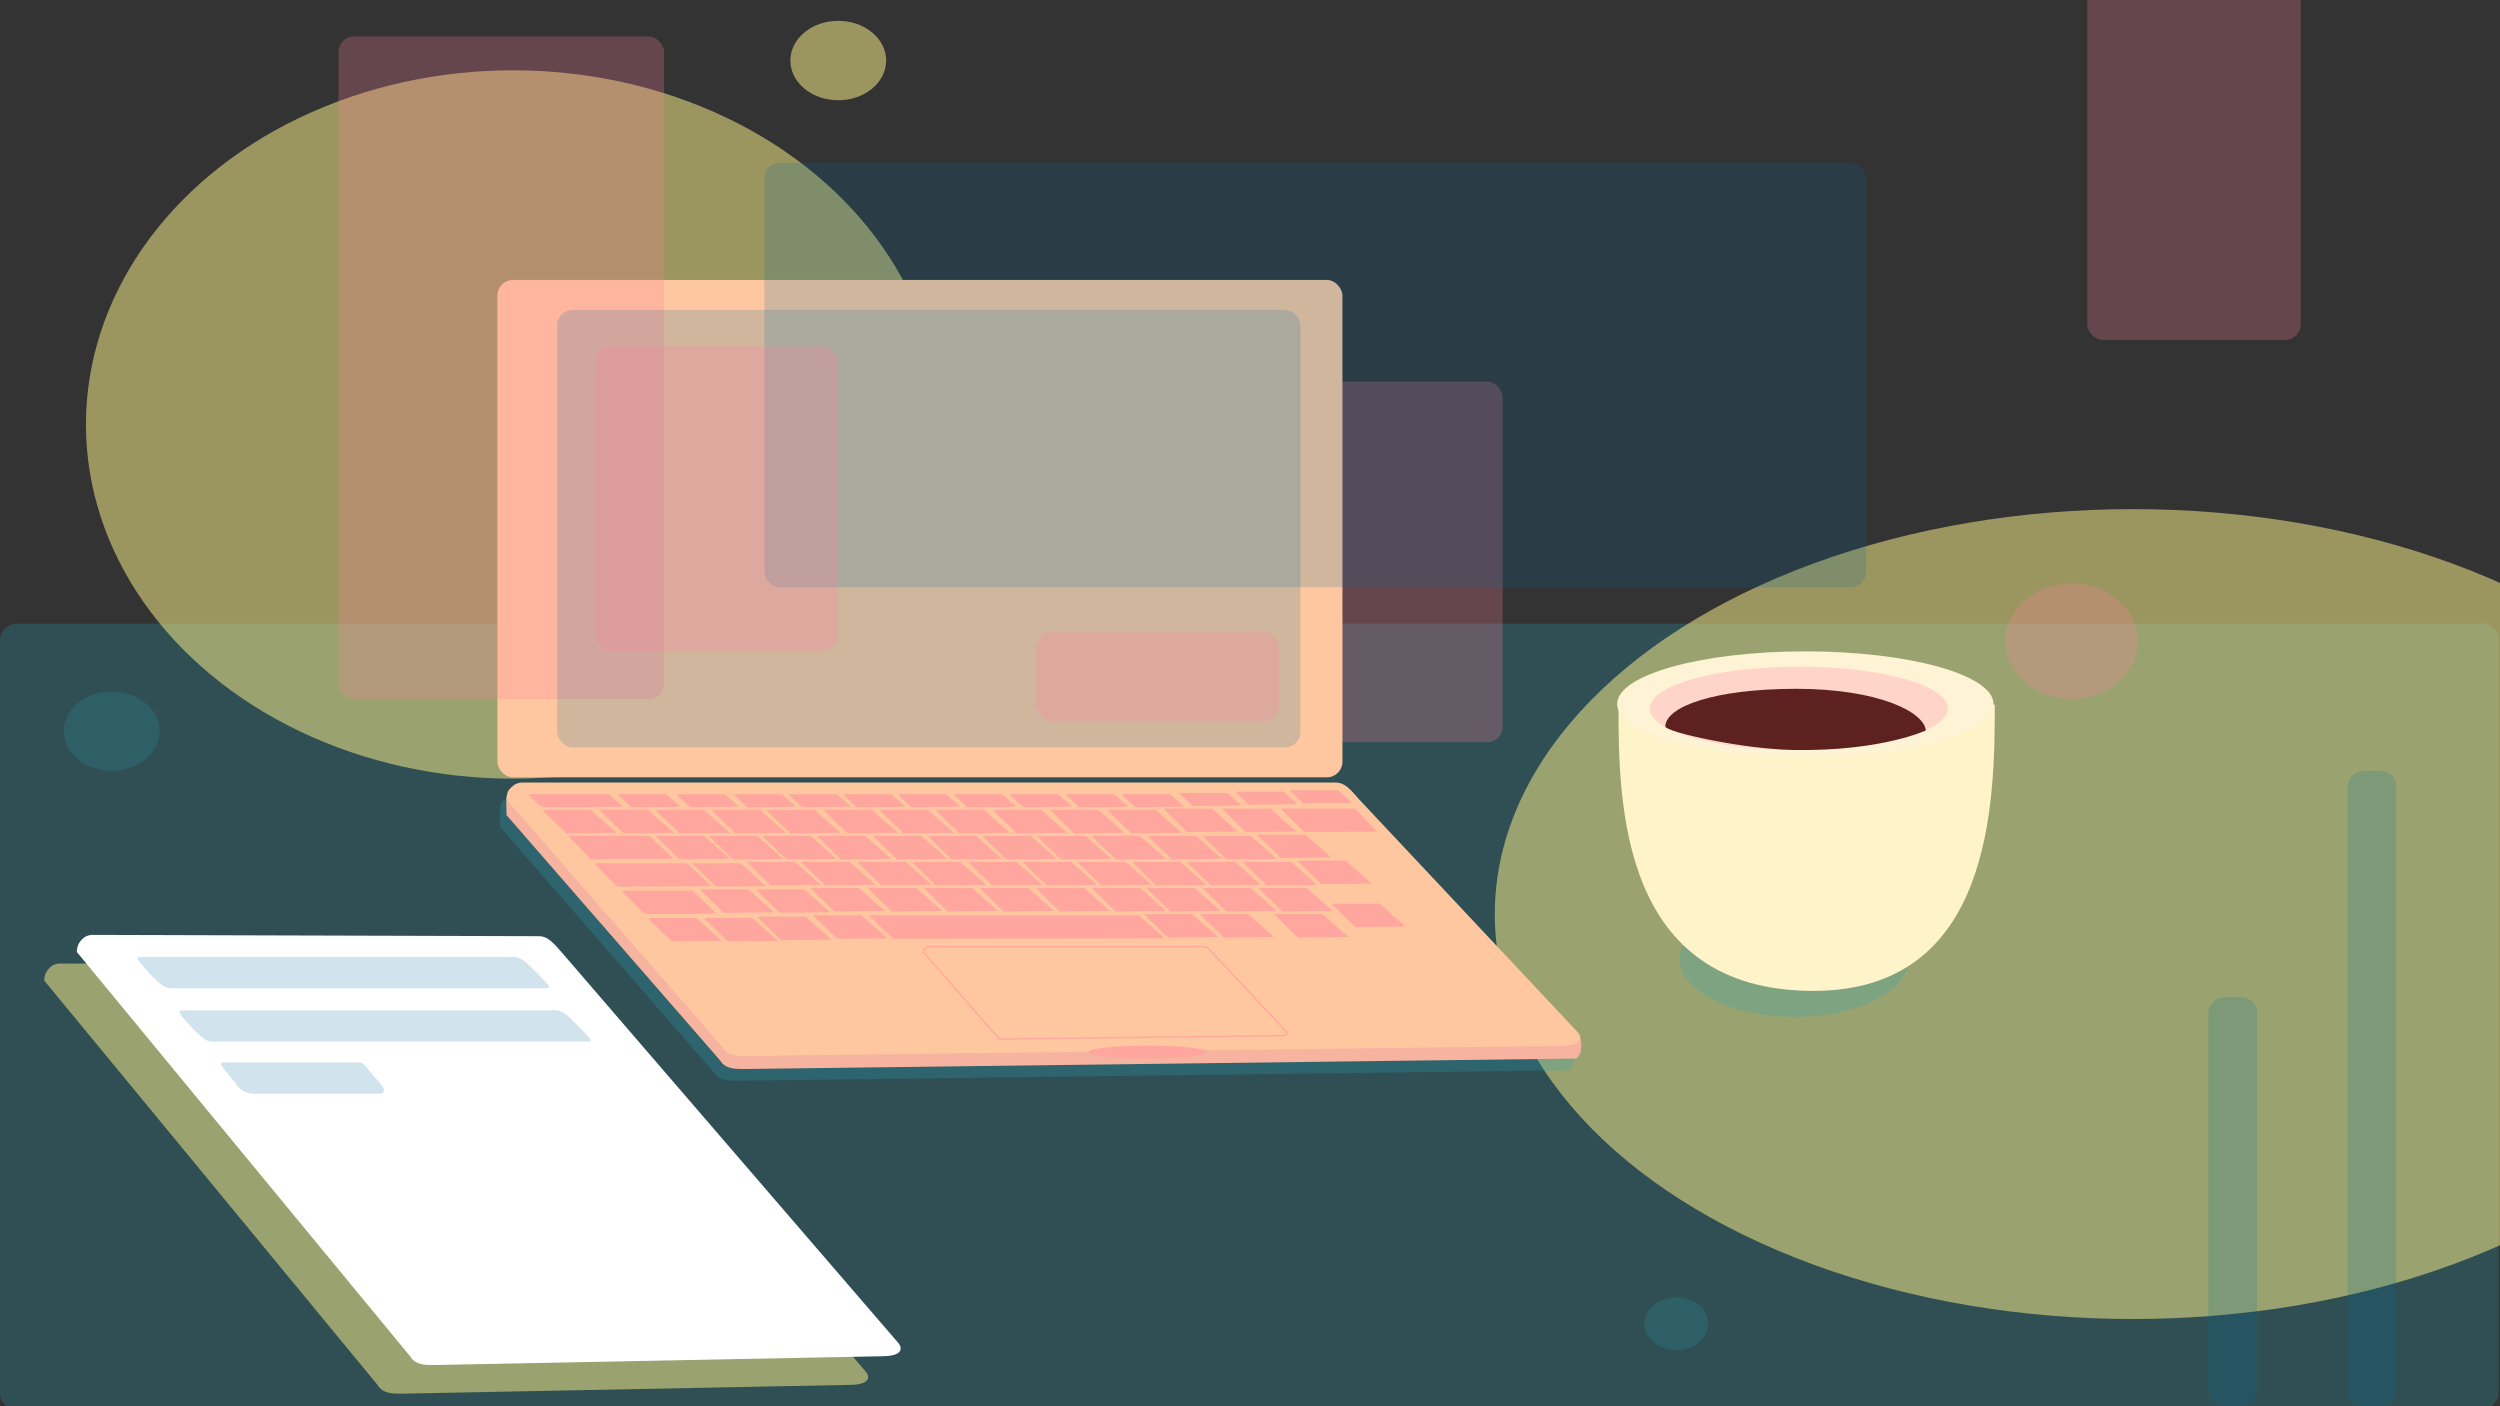 <svg id="Layer_1" data-name="Layer 1" xmlns="http://www.w3.org/2000/svg" width="1920" height="1080" viewBox="0 0 1920 1080"><rect x="0" y="0" width="1920" height="1080" fill="#333333" stroke="none"/><defs><style>.cls-1,.cls-3{fill:#2ba5ba;}.cls-1,.cls-4{opacity:0.25;}.cls-2{fill:#fff38a;opacity:0.51;}.cls-3,.cls-8{opacity:0.18;}.cls-4{fill:#ff839f;}.cls-5,.cls-9{fill:#ffc79f;}.cls-6{fill:#f6b39f;}.cls-7{fill:#ffa69f;}.cls-8{fill:#006b9f;}.cls-9{stroke:#ffa69f;stroke-miterlimit:10;}.cls-10{fill:#fff;}.cls-11{fill:#fff3c9;}.cls-12{fill:#fff3d6;}.cls-13{fill:#ffd4c9;}.cls-14{fill:#3f0001;opacity:0.84;}</style></defs><title>splas_billede</title><rect class="cls-1" x="658" y="-179" width="603" height="1919" rx="12" transform="translate(1740 -179) rotate(90)"/><ellipse class="cls-2" cx="1638" cy="702" rx="490" ry="311"/><ellipse class="cls-2" cx="394" cy="326" rx="328" ry="272"/><ellipse class="cls-2" cx="643.78" cy="46.5" rx="36.78" ry="30.5"/><ellipse class="cls-3" cx="85.78" cy="561.5" rx="36.78" ry="30.5"/><rect class="cls-4" x="821" y="293" width="333" height="277" rx="12"/><path class="cls-1" d="M1203,822l-637,8c-6.6,0-14,0-18-6.65L384,635c0-7.22-1.6-21,5-21l630,6c6.6,0,11,5,18,13.12L1208,805C1210,807,1211,823,1203,822Z"/><rect class="cls-5" x="382" y="215" width="649" height="382" rx="12"/><path class="cls-6" d="M1208,813l-637,8c-6.6,0-14,0-18-6.65L389,626c0-7.22-1.6-21,5-21l630,6c6.6,0,11,5,18,13.12L1213,796C1215,798,1216,814,1208,813Z"/><path class="cls-5" d="M1199,803.25,573,811c-6.6,0-14,0-18-6.65L389,614.12c0-7.22,5.4-13.12,12-13.12h625c6.6,0,11,5,18,13.12L1211,792C1215,796,1217,803.25,1199,803.25Z"/><rect class="cls-4" x="260" y="28" width="250" height="509" rx="12"/><path class="cls-7" d="M476.72,619.63,418,620a8.92,8.92,0,0,1-3-1l-9-8.38c0-.34.47-.62,1.05-.62H467a5,5,0,0,1,2,1l8.76,8.1C478.11,619.29,478.29,619.63,476.72,619.63Z"/><path class="cls-7" d="M521.22,619.63,485.5,620a1.17,1.17,0,0,1-1-.32L475,610.62a.66.66,0,0,1,.68-.62h35.67c.37,0,.63.24,1,.62l9.52,8.48C522.13,619.29,522.25,619.63,521.22,619.63Z"/><path class="cls-7" d="M566.22,619.63,530.5,620a1.17,1.17,0,0,1-1-.32L520,610.62a.66.66,0,0,1,.68-.62h35.67c.37,0,.63.24,1,.62l9.52,8.48C567.13,619.29,567.25,619.63,566.22,619.63Z"/><path class="cls-7" d="M610.22,619.63,574.5,620a1.17,1.17,0,0,1-1-.32L564,610.62a.66.66,0,0,1,.68-.62h35.67c.37,0,.63.24,1,.62l9.52,8.48C611.13,619.29,611.25,619.63,610.22,619.63Z"/><path class="cls-7" d="M652.22,619.63,616.5,620a1.17,1.17,0,0,1-1-.32L606,610.62a.66.66,0,0,1,.68-.62h35.67c.37,0,.63.24,1,.62l9.52,8.48C653.13,619.29,653.25,619.63,652.22,619.63Z"/><path class="cls-7" d="M694.22,619.63,658.5,620a1.17,1.17,0,0,1-1-.32L648,610.62a.66.66,0,0,1,.68-.62h35.67c.37,0,.63.24,1,.62l9.52,8.48C695.13,619.29,695.25,619.63,694.22,619.63Z"/><path class="cls-7" d="M736.22,619.63,700.5,620a1.17,1.17,0,0,1-1-.32L690,610.62a.66.66,0,0,1,.68-.62h35.67c.37,0,.63.24,1,.62l9.52,8.48C737.13,619.29,737.25,619.63,736.22,619.63Z"/><path class="cls-7" d="M779.22,619.63,743.5,620a1.17,1.17,0,0,1-1-.32L733,610.62a.66.66,0,0,1,.68-.62h35.67c.37,0,.63.24,1,.62l9.52,8.48C780.13,619.29,780.25,619.63,779.22,619.63Z"/><path class="cls-7" d="M822.22,619.63,786.5,620a1.17,1.17,0,0,1-1-.32L776,610.62a.66.66,0,0,1,.68-.62h35.67c.37,0,.63.24,1,.62l9.52,8.48C823.13,619.29,823.25,619.63,822.22,619.63Z"/><path class="cls-7" d="M865.22,619.63,829.5,620a1.17,1.17,0,0,1-1-.32L819,610.62a.66.66,0,0,1,.68-.62h35.67c.37,0,.63.24,1,.62l9.52,8.48C866.13,619.29,866.25,619.63,865.22,619.63Z"/><path class="cls-7" d="M908.22,619.63,872.5,620a1.17,1.17,0,0,1-1-.32L862,610.62a.66.66,0,0,1,.68-.62h35.67c.37,0,.63.24,1,.62l9.52,8.48C909.13,619.29,909.25,619.63,908.22,619.63Z"/><path class="cls-7" d="M952.22,618.63,916.5,619a1.17,1.17,0,0,1-1-.32L906,609.62a.66.66,0,0,1,.68-.62h35.67c.37,0,.63.24,1,.62l9.52,8.48C953.13,618.29,953.25,618.63,952.22,618.63Z"/><path class="cls-7" d="M995.22,617.63,959.5,618a1.17,1.17,0,0,1-1-.32L949,608.62a.66.66,0,0,1,.68-.62h35.67c.37,0,.63.24,1,.62l9.52,8.48C996.13,617.29,996.25,617.63,995.22,617.63Z"/><path class="cls-7" d="M1037.22,616.63l-35.72.37a1.17,1.17,0,0,1-1-.32L991,607.62a.66.66,0,0,1,.68-.62h35.67c.37,0,.63.24,1,.62l9.52,8.48C1038.13,616.29,1038.25,616.63,1037.22,616.63Z"/><rect class="cls-8" x="427.9" y="238" width="570.85" height="336" rx="12"/><path class="cls-7" d="M472.22,639.63,435.5,640a1.17,1.17,0,0,1-1-.32L417,622.62a.66.66,0,0,1,.68-.62h35.67c.37,0,.63.24,1,.62L472.9,639.1C473.13,639.29,473.25,639.63,472.22,639.63Z"/><path class="cls-7" d="M516.22,639.63,479.5,640a1.17,1.17,0,0,1-1-.32L461,622.62a.66.66,0,0,1,.68-.62h35.67c.37,0,.63.24,1,.62L516.9,639.1C517.13,639.29,517.25,639.63,516.22,639.63Z"/><path class="cls-7" d="M559.22,639.63,522.5,640a1.17,1.17,0,0,1-1-.32L504,622.62a.66.66,0,0,1,.68-.62h35.67c.37,0,.63.24,1,.62L559.9,639.1C560.13,639.29,560.25,639.63,559.22,639.63Z"/><path class="cls-7" d="M602.22,639.63,565.5,640a1.17,1.17,0,0,1-1-.32L547,622.62a.66.66,0,0,1,.68-.62h35.67c.37,0,.63.24,1,.62L602.9,639.1C603.13,639.29,603.25,639.63,602.22,639.63Z"/><path class="cls-7" d="M644.22,639.63,607.5,640a1.17,1.17,0,0,1-1-.32L589,622.62a.66.66,0,0,1,.68-.62h35.67c.37,0,.63.24,1,.62L644.9,639.1C645.13,639.29,645.25,639.63,644.22,639.63Z"/><path class="cls-7" d="M688.22,639.63,651.5,640a1.17,1.17,0,0,1-1-.32L633,622.62a.66.66,0,0,1,.68-.62h35.67c.37,0,.63.24,1,.62L688.9,639.1C689.13,639.29,689.25,639.63,688.22,639.63Z"/><path class="cls-7" d="M731.22,639.63,694.5,640a1.17,1.17,0,0,1-1-.32L676,622.62a.66.66,0,0,1,.68-.62h35.67c.37,0,.63.24,1,.62L731.9,639.1C732.13,639.29,732.25,639.63,731.22,639.63Z"/><path class="cls-7" d="M774.22,639.63,737.5,640a1.17,1.17,0,0,1-1-.32L719,622.62a.66.66,0,0,1,.68-.62h35.67c.37,0,.63.24,1,.62L774.9,639.1C775.13,639.29,775.25,639.63,774.22,639.63Z"/><path class="cls-7" d="M818.22,639.63,781.5,640a1.17,1.17,0,0,1-1-.32L763,622.62a.66.66,0,0,1,.68-.62h35.67c.37,0,.63.24,1,.62L818.9,639.1C819.13,639.29,819.25,639.63,818.22,639.63Z"/><path class="cls-7" d="M862.22,639.63,825.5,640a1.17,1.17,0,0,1-1-.32L807,622.62a.66.66,0,0,1,.68-.62h35.67c.37,0,.63.24,1,.62L862.9,639.1C863.13,639.29,863.25,639.63,862.22,639.63Z"/><path class="cls-7" d="M906.22,639.63,869.5,640a1.17,1.17,0,0,1-1-.32L851,622.62a.66.66,0,0,1,.68-.62h35.67c.37,0,.63.24,1,.62L906.9,639.1C907.13,639.29,907.25,639.63,906.22,639.63Z"/><path class="cls-7" d="M949.22,638.63,912.5,639a1.17,1.17,0,0,1-1-.32L894,621.62a.66.66,0,0,1,.68-.62h35.67c.37,0,.63.24,1,.62L949.9,638.1C950.13,638.29,950.25,638.63,949.22,638.63Z"/><path class="cls-7" d="M994.22,638.63,957.5,639a1.17,1.17,0,0,1-1-.32L939,621.62a.66.66,0,0,1,.68-.62h35.67c.37,0,.63.24,1,.62L994.9,638.1C995.13,638.29,995.25,638.63,994.22,638.63Z"/><path class="cls-7" d="M1056.22,638.63l-53.72.37a1.17,1.17,0,0,1-1-.32L984,621.62a.66.66,0,0,1,.68-.62h55.67c.37,0,.63.24,1,.62l15.52,16.48C1057.13,638.29,1057.25,638.63,1056.22,638.63Z"/><path class="cls-7" d="M515.72,659.63,456,660a8.92,8.92,0,0,1-3-1l-16-16.38c0-.34.47-.62,1.05-.62H498a5,5,0,0,1,2,1l16.76,16.1C517.11,659.29,517.29,659.63,515.72,659.63Z"/><path class="cls-7" d="M553.22,722.63,516.5,723a1.17,1.17,0,0,1-1-.32L498,705.62a.66.66,0,0,1,.68-.62h35.67c.37,0,.63.24,1,.62L553.9,722.1C554.13,722.29,554.25,722.63,553.22,722.63Z"/><path class="cls-7" d="M559.22,659.63,522.5,660a1.17,1.17,0,0,1-1-.32L504,642.62a.66.66,0,0,1,.68-.62h35.67c.37,0,.63.24,1,.62L559.9,659.1C560.13,659.29,560.25,659.63,559.22,659.63Z"/><path class="cls-7" d="M600.22,659.63,563.5,660a1.17,1.17,0,0,1-1-.32L545,642.62a.66.66,0,0,1,.68-.62h35.67c.37,0,.63.24,1,.62L600.9,659.1C601.13,659.29,601.25,659.63,600.22,659.63Z"/><path class="cls-7" d="M641.22,659.63,604.5,660a1.17,1.17,0,0,1-1-.32L586,642.62a.66.66,0,0,1,.68-.62h35.67c.37,0,.63.24,1,.62L641.9,659.1C642.13,659.29,642.25,659.63,641.22,659.63Z"/><path class="cls-7" d="M683.22,659.63,646.5,660a1.17,1.17,0,0,1-1-.32L628,642.62a.66.66,0,0,1,.68-.62h35.67c.37,0,.63.24,1,.62L683.9,659.1C684.13,659.29,684.25,659.63,683.22,659.63Z"/><path class="cls-7" d="M544.72,680.63,476,681a8.92,8.92,0,0,1-3-1l-16-16.38c0-.34.47-.62,1.05-.62H527a5,5,0,0,1,2,1l16.76,16.1C546.11,680.29,546.29,680.63,544.72,680.63Z"/><path class="cls-7" d="M587.22,680.63,550.5,681a1.17,1.17,0,0,1-1-.32L532,663.62a.66.66,0,0,1,.68-.62h35.67c.37,0,.63.24,1,.62L587.9,680.1C588.13,680.29,588.25,680.63,587.22,680.63Z"/><path class="cls-7" d="M629.22,679.63,592.5,680a1.17,1.17,0,0,1-1-.32L574,662.62a.66.66,0,0,1,.68-.62h35.67c.37,0,.63.24,1,.62L629.9,679.1C630.13,679.29,630.25,679.63,629.22,679.63Z"/><path class="cls-7" d="M671.22,679.63,634.5,680a1.17,1.17,0,0,1-1-.32L616,662.62a.66.66,0,0,1,.68-.62h35.67c.37,0,.63.24,1,.62L671.9,679.1C672.13,679.29,672.25,679.63,671.22,679.63Z"/><path class="cls-7" d="M548.72,701.63,497,702a8.92,8.92,0,0,1-3-1l-16-16.38c0-.34.47-.62,1.05-.62H531a5,5,0,0,1,2,1l16.76,16.1C550.11,701.29,550.29,701.63,548.72,701.63Z"/><path class="cls-7" d="M726.22,659.63,689.5,660a1.17,1.17,0,0,1-1-.32L671,642.62a.66.66,0,0,1,.68-.62h35.67c.37,0,.63.24,1,.62L726.9,659.1C727.13,659.29,727.25,659.63,726.22,659.63Z"/><path class="cls-7" d="M768.22,659.63,731.5,660a1.17,1.17,0,0,1-1-.32L713,642.62a.66.66,0,0,1,.68-.62h35.67c.37,0,.63.24,1,.62L768.9,659.1C769.13,659.29,769.25,659.63,768.22,659.63Z"/><path class="cls-7" d="M714.22,679.63,677.5,680a1.17,1.17,0,0,1-1-.32L659,662.62a.66.66,0,0,1,.68-.62h35.67c.37,0,.63.24,1,.62L714.9,679.1C715.13,679.29,715.25,679.63,714.22,679.63Z"/><path class="cls-7" d="M810.22,659.63,773.5,660a1.17,1.17,0,0,1-1-.32L755,642.62a.66.66,0,0,1,.68-.62h35.67c.37,0,.63.24,1,.62L810.9,659.1C811.13,659.29,811.25,659.63,810.22,659.63Z"/><path class="cls-7" d="M756.22,679.63,719.5,680a1.17,1.17,0,0,1-1-.32L701,662.62a.66.66,0,0,1,.68-.62h35.67c.37,0,.63.24,1,.62L756.9,679.1C757.13,679.29,757.25,679.63,756.22,679.63Z"/><path class="cls-7" d="M593.22,700.63,556.5,701a1.17,1.17,0,0,1-1-.32L538,683.62a.66.66,0,0,1,.68-.62h35.67c.37,0,.63.24,1,.62L593.9,700.1C594.13,700.29,594.25,700.63,593.22,700.63Z"/><path class="cls-7" d="M636.22,700.63,599.5,701a1.17,1.17,0,0,1-1-.32L581,683.62a.66.66,0,0,1,.68-.62h35.67c.37,0,.63.24,1,.62L636.9,700.1C637.13,700.29,637.25,700.63,636.22,700.63Z"/><path class="cls-7" d="M678.22,699.63,641.5,700a1.17,1.17,0,0,1-1-.32L623,682.62a.66.66,0,0,1,.68-.62h35.67c.37,0,.63.24,1,.62L678.9,699.1C679.13,699.29,679.25,699.63,678.22,699.63Z"/><path class="cls-7" d="M596.22,722.63,559.5,723a1.17,1.17,0,0,1-1-.32L541,705.62a.66.66,0,0,1,.68-.62h35.67c.37,0,.63.24,1,.62L596.9,722.1C597.13,722.29,597.25,722.63,596.22,722.63Z"/><path class="cls-7" d="M637.22,721.63,600.5,722a1.17,1.17,0,0,1-1-.32L582,704.62a.66.66,0,0,1,.68-.62h35.67c.37,0,.63.24,1,.62L637.9,721.1C638.13,721.29,638.25,721.63,637.22,721.63Z"/><path class="cls-7" d="M680.22,720.63,643.5,721a1.17,1.17,0,0,1-1-.32L625,703.62a.66.66,0,0,1,.68-.62h35.67c.37,0,.63.24,1,.62L680.9,720.1C681.13,720.29,681.25,720.63,680.22,720.63Z"/><path class="cls-7" d="M893.22,720.63,686.5,721a1.17,1.17,0,0,1-1-.32L668,703.62a.66.66,0,0,1,.68-.62H874.35c.37,0,.63.24,1,.62L893.9,720.1C894.13,720.29,894.25,720.63,893.22,720.63Z"/><path class="cls-7" d="M722.22,699.63,685.5,700a1.17,1.17,0,0,1-1-.32L667,682.62a.66.66,0,0,1,.68-.62h35.67c.37,0,.63.24,1,.62L722.9,699.1C723.13,699.29,723.25,699.63,722.22,699.63Z"/><path class="cls-7" d="M765.22,699.63,728.5,700a1.17,1.17,0,0,1-1-.32L710,682.62a.66.66,0,0,1,.68-.62h35.67c.37,0,.63.24,1,.62L765.9,699.1C766.13,699.29,766.25,699.63,765.22,699.63Z"/><path class="cls-7" d="M808.22,699.63,771.5,700a1.17,1.17,0,0,1-1-.32L753,682.62a.66.66,0,0,1,.68-.62h35.67c.37,0,.63.24,1,.62L808.9,699.1C809.13,699.29,809.25,699.63,808.22,699.63Z"/><path class="cls-7" d="M799.22,679.63,762.5,680a1.17,1.17,0,0,1-1-.32L744,662.62a.66.66,0,0,1,.68-.62h35.67c.37,0,.63.24,1,.62L799.9,679.1C800.13,679.29,800.25,679.63,799.22,679.63Z"/><path class="cls-7" d="M934.22,719.63,897.5,720a1.17,1.17,0,0,1-1-.32L879,702.62a.66.66,0,0,1,.68-.62h35.67c.37,0,.63.24,1,.62L934.9,719.1C935.13,719.29,935.25,719.63,934.22,719.63Z"/><path class="cls-7" d="M852.22,659.63,815.5,660a1.17,1.17,0,0,1-1-.32L797,642.62a.66.66,0,0,1,.68-.62h35.67c.37,0,.63.24,1,.62L852.9,659.1C853.13,659.29,853.25,659.63,852.22,659.63Z"/><path class="cls-7" d="M894.22,659.63,857.5,660a1.17,1.17,0,0,1-1-.32L839,642.62a.66.66,0,0,1,.68-.62h35.67c.37,0,.63.24,1,.62L894.9,659.1C895.13,659.29,895.25,659.63,894.22,659.63Z"/><path class="cls-7" d="M841.22,679.63,804.5,680a1.17,1.17,0,0,1-1-.32L786,662.62a.66.66,0,0,1,.68-.62h35.67c.37,0,.63.24,1,.62L841.9,679.1C842.13,679.29,842.25,679.63,841.22,679.63Z"/><path class="cls-7" d="M851.22,699.63,814.5,700a1.17,1.17,0,0,1-1-.32L796,682.62a.66.66,0,0,1,.68-.62h35.67c.37,0,.63.24,1,.62L851.9,699.1C852.13,699.29,852.25,699.63,851.22,699.63Z"/><path class="cls-7" d="M894.22,699.63,857.5,700a1.17,1.17,0,0,1-1-.32L839,682.62a.66.66,0,0,1,.68-.62h35.67c.37,0,.63.24,1,.62L894.9,699.1C895.13,699.29,895.25,699.63,894.22,699.63Z"/><path class="cls-7" d="M883.22,679.63,846.5,680a1.17,1.17,0,0,1-1-.32L828,662.62a.66.66,0,0,1,.68-.62h35.67c.37,0,.63.24,1,.62L883.9,679.1C884.13,679.29,884.25,679.63,883.22,679.63Z"/><path class="cls-7" d="M937.22,659.63,900.5,660a1.17,1.17,0,0,1-1-.32L882,642.62a.66.66,0,0,1,.68-.62h35.67c.37,0,.63.24,1,.62L937.9,659.1C938.13,659.29,938.25,659.63,937.22,659.63Z"/><path class="cls-7" d="M925.22,679.63,888.5,680a1.17,1.17,0,0,1-1-.32L870,662.62a.66.66,0,0,1,.68-.62h35.67c.37,0,.63.24,1,.62L925.9,679.1C926.13,679.29,926.25,679.63,925.22,679.63Z"/><rect class="cls-8" x="587.07" y="125" width="846.1" height="326" rx="12"/><path class="cls-2" d="M652,1063.6l-344,6.75c-6.6,0-14,0-18-6.66L34,753.12C34,745.9,39.4,740,46,740l343,1c6.6,0,11,5,18,13.12l257,298.23C668,1056.35,670,1063.6,652,1063.6Z"/><path class="cls-7" d="M979.22,659.63,942.5,660a1.17,1.17,0,0,1-1-.32L924,642.62a.66.66,0,0,1,.68-.62h35.67c.37,0,.63.24,1,.62L979.9,659.1C980.13,659.29,980.25,659.63,979.22,659.63Z"/><path class="cls-7" d="M1021.22,658.63,984.5,659a1.17,1.17,0,0,1-1-.32L966,641.62a.66.66,0,0,1,.68-.62h35.67c.37,0,.63.24,1,.62l18.52,16.48C1022.13,658.29,1022.25,658.63,1021.22,658.63Z"/><path class="cls-7" d="M967.22,679.63,930.5,680a1.17,1.17,0,0,1-1-.32L912,662.62a.66.66,0,0,1,.68-.62h35.67c.37,0,.63.24,1,.62L967.9,679.1C968.13,679.29,968.25,679.63,967.22,679.63Z"/><path class="cls-7" d="M1010.22,679.63,973.5,680a1.17,1.17,0,0,1-1-.32L955,662.62a.66.66,0,0,1,.68-.62h35.67c.37,0,.63.24,1,.62l18.52,16.48C1011.13,679.29,1011.25,679.63,1010.22,679.63Z"/><path class="cls-7" d="M936.22,699.63,899.5,700a1.17,1.17,0,0,1-1-.32L881,682.62a.66.66,0,0,1,.68-.62h35.67c.37,0,.63.24,1,.62L936.9,699.1C937.13,699.29,937.25,699.63,936.22,699.63Z"/><path class="cls-7" d="M977.22,719.63,940.5,720a1.17,1.17,0,0,1-1-.32L922,702.62a.66.66,0,0,1,.68-.62h35.67c.37,0,.63.24,1,.62L977.9,719.1C978.13,719.29,978.25,719.63,977.22,719.63Z"/><path class="cls-7" d="M979.22,699.63,942.5,700a1.17,1.17,0,0,1-1-.32L924,682.62a.66.66,0,0,1,.68-.62h35.67c.37,0,.63.24,1,.62L979.9,699.1C980.13,699.29,980.25,699.63,979.22,699.63Z"/><path class="cls-7" d="M1034.22,719.63,997.5,720a1.17,1.17,0,0,1-1-.32L979,702.62a.66.66,0,0,1,.68-.62h35.67c.37,0,.63.24,1,.62l18.52,16.48C1035.13,719.29,1035.25,719.63,1034.22,719.63Z"/><path class="cls-7" d="M1022.22,699.63,985.5,700a1.17,1.17,0,0,1-1-.32L967,682.62a.66.66,0,0,1,.68-.62h35.67c.37,0,.63.24,1,.62l18.52,16.48C1023.13,699.29,1023.25,699.63,1022.22,699.63Z"/><path class="cls-7" d="M1078.22,711.63l-36.72.37a1.17,1.17,0,0,1-1-.32L1023,694.62a.66.66,0,0,1,.68-.62h35.67c.37,0,.63.24,1,.62l18.52,16.48C1079.13,711.29,1079.25,711.63,1078.22,711.63Z"/><path class="cls-9" d="M983.22,795.38,771.58,798c-2.23,0-4.74,0-6.09-2.25l-56.12-64.31a4.27,4.27,0,0,1,4-4.44H924.73c2.24,0,3.72,1.69,6.09,4.44l56.46,60.14C988.63,792.93,989.31,795.38,983.22,795.38Z"/><rect class="cls-4" x="457" y="266" width="186.34" height="234" rx="12"/><rect class="cls-4" x="796" y="485" width="186.34" height="69" rx="12"/><path class="cls-10" d="M677,1041.6l-344,6.75c-6.6,0-14,0-18-6.66L59,731.12C59,723.9,64.4,718,71,718l343,1c6.6,0,11,5,18,13.12l257,298.23C693,1034.35,695,1041.6,677,1041.6Z"/><ellipse class="cls-7" cx="881.5" cy="808" rx="45.5" ry="5"/><path class="cls-7" d="M1052.22,678.63l-36.72.37a1.17,1.17,0,0,1-1-.32L997,661.62a.66.66,0,0,1,.68-.62h35.67c.37,0,.63.24,1,.62l18.52,16.48C1053.13,678.29,1053.25,678.63,1052.22,678.63Z"/><rect class="cls-8" x="1577.1" y="817.9" width="489.15" height="37.36" rx="12" transform="translate(2658.25 -985.1) rotate(90)"/><ellipse class="cls-4" cx="1591" cy="492.5" rx="51" ry="44.5"/><rect class="cls-8" x="1557.55" y="904.34" width="314.26" height="37.36" rx="12" transform="translate(2637.7 -791.66) rotate(90)"/><ellipse class="cls-3" cx="1287.5" cy="1016.68" rx="24.5" ry="20.32"/><path class="cls-8" d="M419,759H131c-4.31,0-8-3-14-9l-9-10c-3-4-3.31-5,1-5H389c4.31,0,9-2,17,6l10,10C421.37,756.79,424.15,758.87,419,759Z"/><path class="cls-8" d="M451,800H163c-4.31,0-8-3-14-9l-9-10c-3-4-3.31-5,1-5H421c4.31,0,9-2,17,6l10,10C453.37,797.79,456.15,799.87,451,800Z"/><path class="cls-8" d="M291,840H194a16.23,16.23,0,0,1-13-8l-9-11c-4-5-1.64-5,0-5H275.85c1.61,0,3.15,0,8.15,7l8,9C298,839,292.91,839.87,291,840Z"/><rect class="cls-4" x="1603" y="-248" width="164" height="509" rx="12"/><ellipse class="cls-1" cx="1378" cy="736.5" rx="88" ry="44.5"/><path class="cls-11" d="M1532,541.18c0,75.35-2,219.82-139.21,219.82C1243.92,761,1243,616.53,1243,541.18"/><ellipse class="cls-12" cx="1386.5" cy="540.62" rx="144.5" ry="40.38"/><ellipse class="cls-13" cx="1381.5" cy="544" rx="114.5" ry="32"/><path class="cls-14" d="M1479,561s-34,16-101,15c-40-.6-99-14-99-18,0-15.13,37.26-29,100.5-29S1478,547,1479,561Z"/></svg>
